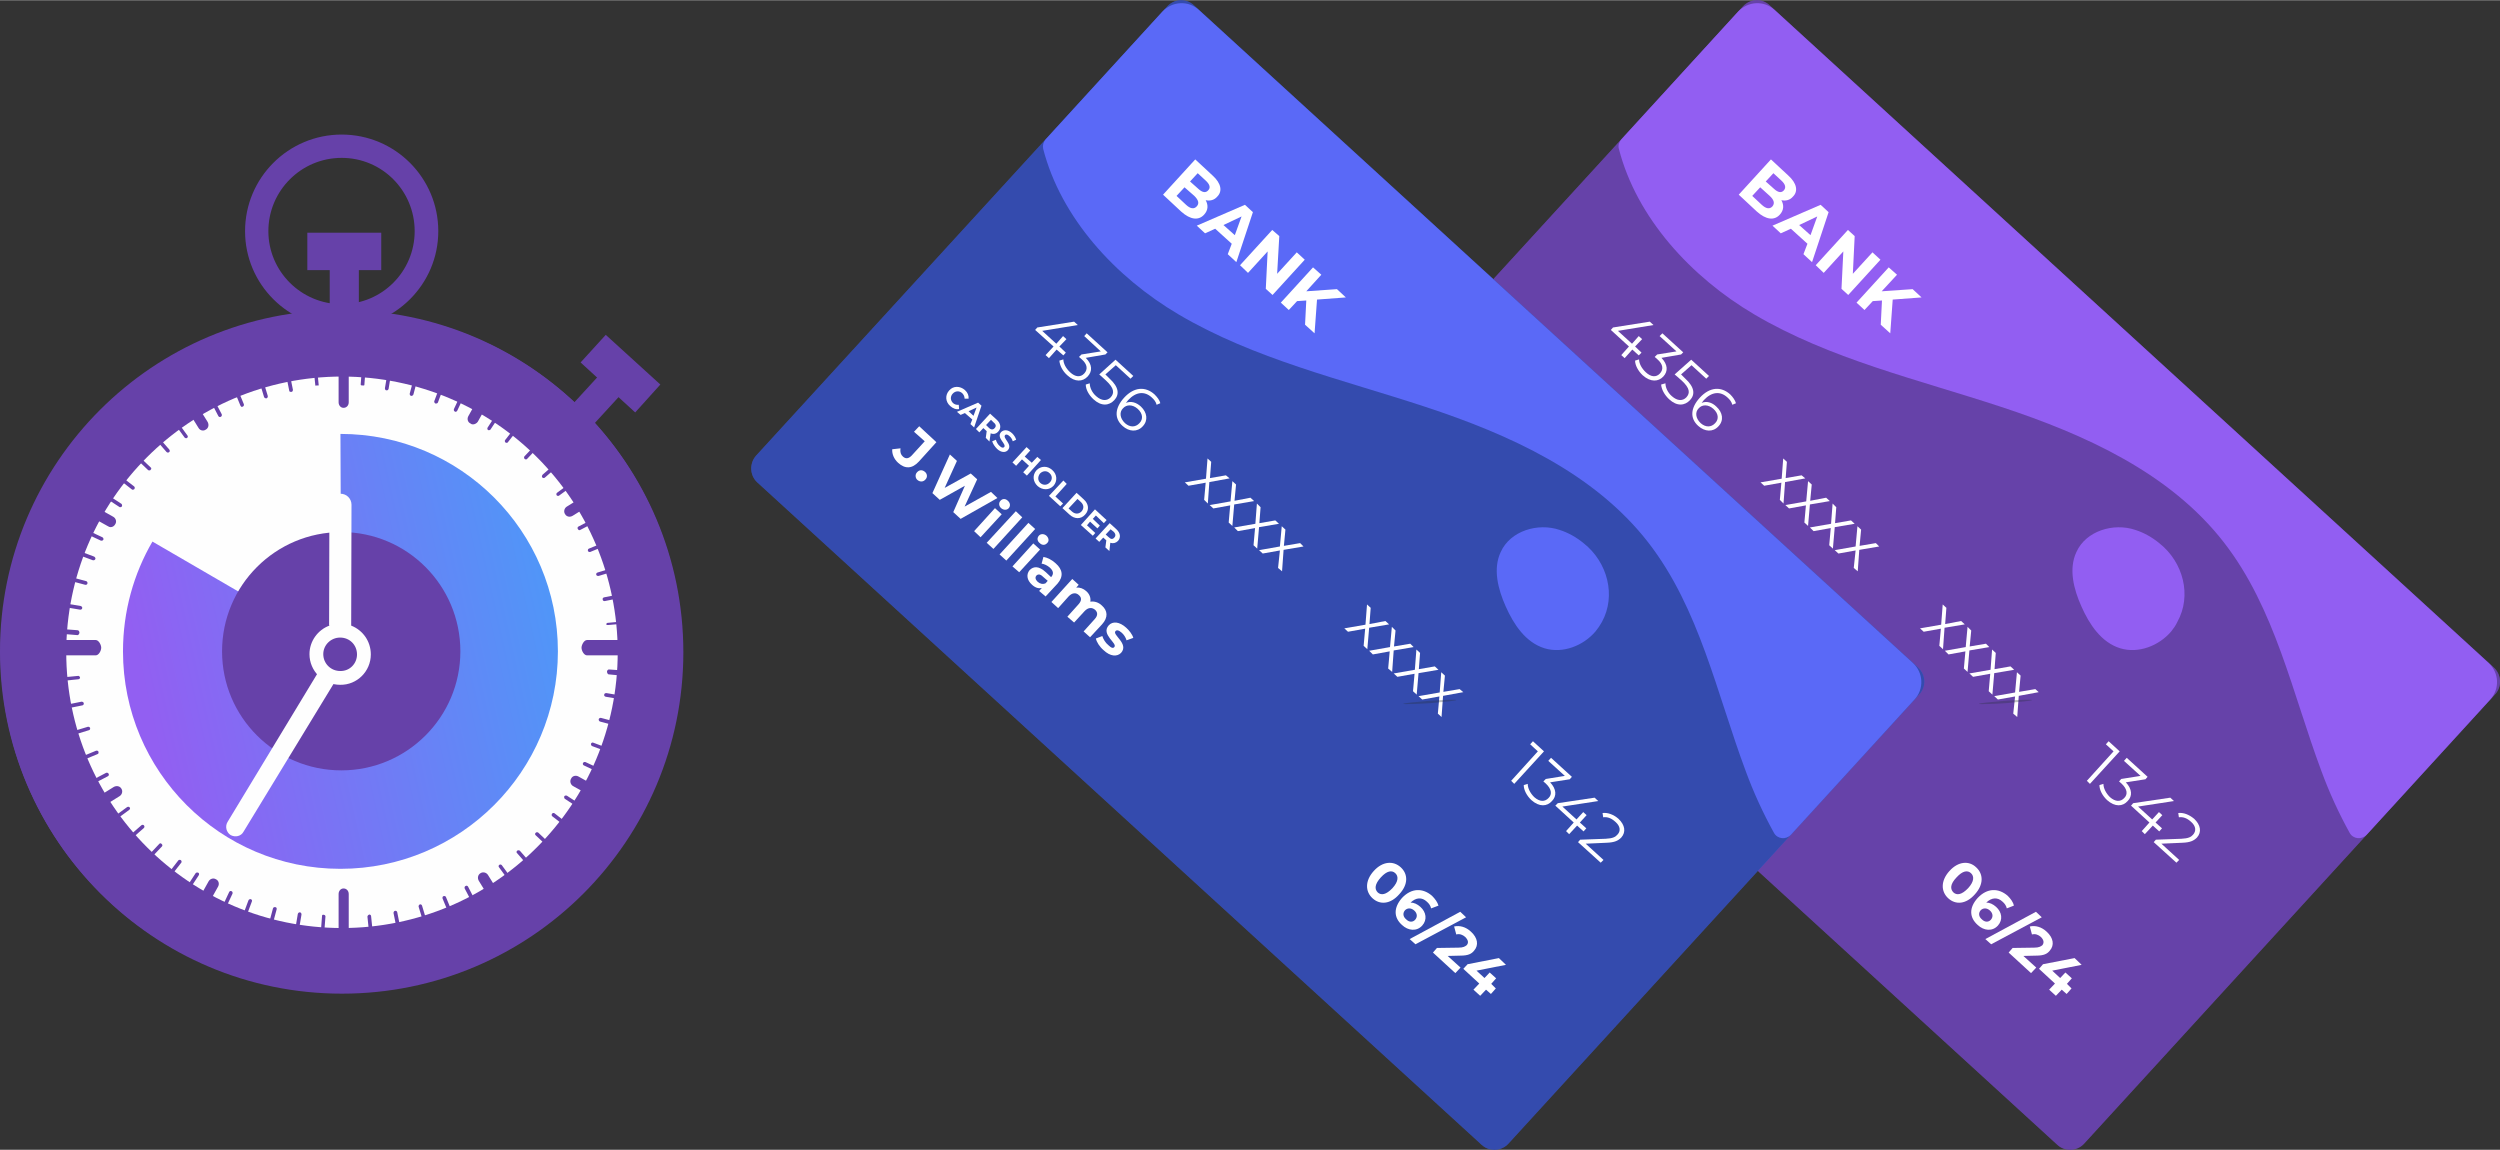 <?xml version="1.0" encoding="UTF-8"?>
<!DOCTYPE svg PUBLIC "-//W3C//DTD SVG 1.1//EN" "http://www.w3.org/Graphics/SVG/1.1/DTD/svg11.dtd">
<!-- Creator: CorelDRAW 2020 (64-Bit) -->
<svg xmlns="http://www.w3.org/2000/svg" xml:space="preserve" width="800px" height="368px" version="1.1" style="shape-rendering:geometricPrecision; text-rendering:geometricPrecision; image-rendering:optimizeQuality; fill-rule:evenodd; clip-rule:evenodd"
viewBox="0 0 81.51 37.48"
 xmlns:xlink="http://www.w3.org/1999/xlink"
 xmlns:xodm="http://www.corel.com/coreldraw/odm/2003">
 <rect x="0" y="0" width="81.51" height="37.48" fill="#333333" stroke="none"/>
 <defs>
  <style type="text/css">
   <![CDATA[
    .fil8 {fill:#FEFEFE;fill-rule:nonzero}
    .fil4 {fill:#4A6CF9;fill-rule:nonzero}
    .fil5 {fill:#5A69F7;fill-rule:nonzero}
    .fil6 {fill:#6641A9;fill-rule:nonzero}
    .fil0 {fill:#925EF2;fill-rule:nonzero}
    .fil7 {fill:#F9F9F9;fill-rule:nonzero}
    .fil2 {fill:white;fill-rule:nonzero}
    .fil1 {fill:black;fill-rule:nonzero;fill-opacity:0.302}
    .fil3 {fill:#263138;fill-rule:nonzero;fill-opacity:0.302}
    .fil9 {fill:url(#id0);fill-rule:nonzero}
   ]]>
  </style>
  <linearGradient id="id0" gradientUnits="userSpaceOnUse" x1="35.07" y1="19.52" x2="5.48" y2="26.11">
   <stop offset="0" style="stop-opacity:1; stop-color:#00D9FF"/>
   <stop offset="1" style="stop-opacity:1; stop-color:#925FF2"/>
  </linearGradient>
 </defs>
 <g id="Слой_x0020_1">
  <g id="_2366971673504">
   <g>
    <path class="fil0" d="M67.08 37.32l-23.62 -21.6c-0.25,-0.23 -0.26,-0.62 -0.04,-0.87l13.41 -14.65c0.23,-0.25 0.61,-0.27 0.86,-0.04l23.62 21.6c0.25,0.23 0.27,0.62 0.04,0.87l-13.4 14.65c-0.23,0.25 -0.62,0.27 -0.87,0.04z"/>
    <path class="fil1" d="M67.08 37.32l-23.62 -21.6c-0.25,-0.23 -0.26,-0.62 -0.04,-0.87l13.41 -14.65c0.23,-0.25 0.61,-0.27 0.86,-0.04l23.62 21.6c0.25,0.23 0.27,0.62 0.04,0.87l-13.4 14.65c-0.23,0.25 -0.62,0.27 -0.87,0.04z"/>
    <path class="fil0" d="M81.14 21.61l-23.28 -21.29c-0.34,-0.32 -0.87,-0.29 -1.19,0.05l-3.81 4.17c-0.07,0.08 -0.11,0.19 -0.08,0.3 0.58,2.26 2.36,4.19 4.41,5.4 2.47,1.46 5.33,2.12 8.06,3.02 2.73,0.9 5.5,2.15 7.26,4.42 1.67,2.15 2.23,4.92 3.18,7.46 0.25,0.68 0.56,1.36 0.92,2.01 0.11,0.2 0.39,0.23 0.55,0.06l4.03 -4.41c0.32,-0.34 0.29,-0.88 -0.05,-1.19z"/>
    <path class="fil2" d="M58.03 6.99c-0.18,0.2 -0.45,0.17 -0.75,-0.1l-0.59 -0.55 1.05 -1.15 0.56 0.52c0.29,0.26 0.33,0.52 0.16,0.69 -0.1,0.12 -0.24,0.15 -0.38,0.12 0.09,0.16 0.08,0.33 -0.05,0.47zm-0.21 -1.35l0 0 -0.25 0.27 0.27 0.24c0.13,0.12 0.24,0.14 0.32,0.05 0.08,-0.09 0.05,-0.2 -0.08,-0.32l-0.26 -0.24zm-0.03 1.08l0 0c0.08,-0.1 0.05,-0.21 -0.09,-0.34l-0.31 -0.28 -0.26 0.28 0.31 0.29c0.14,0.13 0.26,0.15 0.35,0.05z"/>
    <path class="fil2" d="M58.93 7.94l-0.54 -0.49 -0.33 0.15 -0.27 -0.25 1.57 -0.68 0.26 0.24 -0.54 1.63 -0.28 -0.26 0.13 -0.34zm0.1 -0.28l0 0 0.22 -0.61 -0.59 0.28 0.37 0.33z"/>
    <polygon class="fil2" points="61.31,8.46 60.26,9.61 60.04,9.41 60.1,8.19 59.46,8.89 59.2,8.64 60.25,7.49 60.47,7.69 60.41,8.92 61.05,8.22 "/>
    <polygon class="fil2" points="61.36,9.79 61.06,9.81 60.79,10.1 60.53,9.86 61.58,8.71 61.85,8.95 61.35,9.49 62.36,9.42 62.65,9.69 61.71,9.76 61.63,10.86 61.32,10.58 "/>
    <polygon class="fil2" points="53.43,11.58 53.22,11.39 52.97,11.67 52.86,11.57 53.11,11.29 52.52,10.75 52.59,10.67 53.79,10.48 53.91,10.59 52.75,10.78 53.21,11.2 53.43,10.95 53.54,11.05 53.31,11.29 53.52,11.49 "/>
    <path class="fil2" d="M54.23 12.27c-0.16,0.17 -0.41,0.19 -0.67,-0.04 -0.15,-0.14 -0.25,-0.33 -0.25,-0.48l0.13 -0.04c0,0.13 0.08,0.29 0.22,0.42 0.17,0.16 0.34,0.17 0.46,0.04 0.12,-0.13 0.11,-0.3 -0.09,-0.47l-0.08 -0.07 0.08 -0.08 0.63 -0.1 -0.55 -0.5 0.09 -0.09 0.68 0.62 -0.07 0.07 -0.64 0.11c0.21,0.22 0.22,0.44 0.06,0.61z"/>
    <path class="fil2" d="M55.1 13.04c-0.17,0.18 -0.42,0.21 -0.68,-0.03 -0.15,-0.14 -0.25,-0.32 -0.26,-0.48l0.14 -0.04c0,0.13 0.07,0.3 0.21,0.42 0.18,0.16 0.35,0.16 0.47,0.04 0.13,-0.14 0.12,-0.3 -0.15,-0.55l-0.23 -0.2 0.54 -0.48 0.58 0.53 -0.09 0.09 -0.48 -0.44 -0.34 0.3 0.13 0.13c0.32,0.29 0.33,0.53 0.16,0.71z"/>
    <path class="fil2" d="M56.03 13.89c-0.18,0.2 -0.45,0.18 -0.66,-0.01 -0.28,-0.25 -0.25,-0.59 0.05,-0.92 0.33,-0.36 0.7,-0.37 0.99,-0.11 0.09,0.09 0.16,0.19 0.19,0.29l-0.12 0.05c-0.02,-0.09 -0.08,-0.17 -0.16,-0.24 -0.23,-0.21 -0.51,-0.19 -0.77,0.09 -0.02,0.03 -0.05,0.06 -0.07,0.09 0.15,-0.07 0.34,-0.02 0.48,0.12 0.21,0.19 0.25,0.45 0.07,0.64zm-0.11 -0.1l0 0c0.13,-0.13 0.11,-0.32 -0.06,-0.47 -0.16,-0.14 -0.36,-0.15 -0.48,-0.01 -0.11,0.11 -0.11,0.31 0.07,0.48 0.16,0.14 0.34,0.14 0.47,0z"/>
    <polygon class="fil2" points="58.03,16.29 58.08,15.73 57.52,15.83 57.4,15.72 58.09,15.6 58.14,14.94 58.26,15.05 58.22,15.58 58.74,15.49 58.86,15.59 58.2,15.71 58.15,16.41 "/>
    <polygon class="fil2" points="58.83,17.03 58.88,16.47 58.33,16.57 58.21,16.46 58.89,16.34 58.95,15.68 59.07,15.79 59.02,16.32 59.54,16.22 59.66,16.33 59.01,16.44 58.95,17.14 "/>
    <polygon class="fil2" points="59.64,17.77 59.69,17.21 59.13,17.31 59.01,17.19 59.7,17.07 59.75,16.41 59.87,16.53 59.83,17.05 60.35,16.96 60.47,17.07 59.82,17.18 59.76,17.88 "/>
    <polygon class="fil2" points="60.44,18.51 60.5,17.94 59.94,18.04 59.82,17.93 60.5,17.81 60.56,17.15 60.68,17.26 60.63,17.79 61.16,17.7 61.27,17.81 60.62,17.92 60.57,18.62 "/>
    <polygon class="fil2" points="63.23,21.05 63.28,20.49 62.72,20.59 62.6,20.48 63.29,20.36 63.34,19.7 63.46,19.81 63.42,20.34 63.94,20.24 64.06,20.35 63.4,20.46 63.35,21.16 "/>
    <polygon class="fil2" points="64.03,21.79 64.08,21.23 63.53,21.33 63.41,21.21 64.09,21.09 64.15,20.43 64.27,20.55 64.22,21.07 64.75,20.98 64.86,21.09 64.21,21.2 64.15,21.9 "/>
    <polygon class="fil2" points="64.84,22.53 64.89,21.96 64.33,22.06 64.21,21.95 64.9,21.83 64.95,21.17 65.07,21.28 65.03,21.81 65.55,21.72 65.67,21.83 65.02,21.94 64.96,22.64 "/>
    <polygon class="fil2" points="65.64,23.26 65.7,22.7 65.14,22.8 65.02,22.69 65.7,22.57 65.76,21.91 65.88,22.02 65.83,22.55 66.36,22.46 66.47,22.56 65.82,22.68 65.77,23.37 "/>
    <polygon class="fil2" points="69.11,24.49 68.14,25.55 68.04,25.45 68.91,24.49 68.66,24.26 68.75,24.16 "/>
    <path class="fil2" d="M69.37 26.11c-0.16,0.18 -0.41,0.2 -0.67,-0.03 -0.15,-0.14 -0.25,-0.33 -0.25,-0.49l0.13 -0.04c0,0.14 0.08,0.3 0.21,0.43 0.18,0.16 0.35,0.16 0.47,0.03 0.12,-0.12 0.1,-0.29 -0.09,-0.47l-0.08 -0.07 0.07 -0.08 0.63 -0.1 -0.54 -0.49 0.09 -0.1 0.68 0.62 -0.07 0.08 -0.64 0.1c0.21,0.22 0.22,0.45 0.06,0.61z"/>
    <polygon class="fil2" points="70.4,27.1 70.19,26.91 69.93,27.19 69.83,27.09 70.08,26.81 69.48,26.26 69.55,26.18 70.76,26 70.88,26.11 69.71,26.29 70.17,26.71 70.39,26.47 70.5,26.57 70.28,26.81 70.49,27 "/>
    <path class="fil2" d="M71.05 28.03l-0.09 0.09 -0.74 -0.67 0.07 -0.08 0.83 -0.03c0.23,-0.01 0.32,-0.06 0.38,-0.13 0.11,-0.12 0.1,-0.28 -0.06,-0.42 -0.13,-0.12 -0.26,-0.17 -0.4,-0.15l-0.02 -0.14c0.17,-0.02 0.35,0.05 0.52,0.19 0.21,0.2 0.25,0.43 0.09,0.61 -0.1,0.1 -0.21,0.16 -0.48,0.17l-0.68 0.03 0.58 0.53z"/>
    <path class="fil2" d="M49.72 12.72c0.13,-0.15 0.35,-0.15 0.51,-0.01 0.08,0.08 0.13,0.18 0.12,0.28l-0.14 0c0.01,-0.07 -0.02,-0.13 -0.07,-0.18 -0.09,-0.08 -0.22,-0.08 -0.31,0.02 -0.08,0.09 -0.08,0.22 0.02,0.31 0.05,0.04 0.11,0.06 0.18,0.05l0.01 0.14c-0.1,0.02 -0.2,-0.02 -0.29,-0.1 -0.16,-0.14 -0.17,-0.36 -0.03,-0.51z"/>
    <path class="fil2" d="M50.47 13.67l-0.24 -0.21 -0.14 0.06 -0.12 -0.1 0.68 -0.3 0.12 0.1 -0.24 0.71 -0.12 -0.11 0.06 -0.15zm0.04 -0.12l0 0 0.1 -0.27 -0.26 0.12 0.16 0.15z"/>
    <path class="fil2" d="M50.91 14.27l0.03 -0.22 -0.01 -0.01 -0.1 -0.09 -0.13 0.14 -0.11 -0.11 0.46 -0.5 0.22 0.2c0.13,0.12 0.15,0.27 0.05,0.38 -0.07,0.08 -0.16,0.1 -0.25,0.06l-0.04 0.27 -0.12 -0.12zm0.26 -0.5l0 0 -0.09 -0.09 -0.16 0.17 0.09 0.09c0.07,0.07 0.14,0.07 0.19,0.01 0.05,-0.05 0.04,-0.12 -0.03,-0.18z"/>
    <path class="fil2" d="M51.12 14.38l0.12 -0.05c0.02,0.07 0.06,0.15 0.12,0.2 0.07,0.07 0.12,0.07 0.15,0.04 0.08,-0.1 -0.27,-0.3 -0.1,-0.49 0.08,-0.08 0.22,-0.09 0.36,0.04 0.06,0.06 0.11,0.13 0.13,0.21l-0.11 0.05c-0.03,-0.07 -0.06,-0.13 -0.11,-0.17 -0.07,-0.06 -0.12,-0.06 -0.14,-0.03 -0.09,0.1 0.26,0.3 0.09,0.49 -0.07,0.08 -0.21,0.09 -0.35,-0.04 -0.08,-0.08 -0.14,-0.17 -0.16,-0.25z"/>
    <polygon class="fil2" points="52.71,14.99 52.24,15.5 52.13,15.39 52.32,15.18 52.09,14.97 51.9,15.18 51.78,15.07 52.24,14.57 52.36,14.68 52.18,14.88 52.41,15.08 52.59,14.89 "/>
    <path class="fil2" d="M52.56 15.33c0.14,-0.15 0.36,-0.16 0.52,-0.01 0.16,0.14 0.17,0.36 0.04,0.51 -0.14,0.15 -0.36,0.15 -0.52,0.01 -0.16,-0.15 -0.17,-0.36 -0.04,-0.51zm0.44 0.39l0 0c0.09,-0.09 0.08,-0.22 -0.01,-0.3 -0.09,-0.09 -0.22,-0.08 -0.31,0.01 -0.09,0.1 -0.08,0.23 0.01,0.31 0.09,0.08 0.22,0.08 0.31,-0.02z"/>
    <polygon class="fil2" points="53.44,15.66 53.55,15.77 53.18,16.18 53.43,16.41 53.34,16.5 52.97,16.16 "/>
    <path class="fil2" d="M53.87 16.06l0.23 0.21c0.16,0.15 0.19,0.35 0.05,0.5 -0.14,0.16 -0.35,0.15 -0.51,0l-0.23 -0.21 0.46 -0.5zm-0.15 0.61l0 0c0.1,0.09 0.22,0.09 0.31,0 0.09,-0.1 0.08,-0.22 -0.02,-0.31l-0.11 -0.1 -0.29 0.31 0.11 0.1z"/>
    <polygon class="fil2" points="54.48,17.37 54.4,17.46 54.01,17.11 54.47,16.6 54.85,16.95 54.76,17.05 54.5,16.8 54.4,16.91 54.63,17.13 54.55,17.22 54.31,17 54.21,17.12 "/>
    <path class="fil2" d="M54.81 17.84l0.03 -0.23 0 0 -0.11 -0.09 -0.12 0.14 -0.12 -0.11 0.46 -0.5 0.22 0.2c0.13,0.12 0.15,0.27 0.05,0.38 -0.07,0.07 -0.16,0.09 -0.25,0.06l-0.03 0.27 -0.13 -0.12zm0.27 -0.51l0 0 -0.1 -0.08 -0.16 0.17 0.09 0.09c0.08,0.07 0.14,0.07 0.19,0.01 0.05,-0.05 0.05,-0.12 -0.02,-0.19z"/>
    <path class="fil2" d="M47.86 14.64l0.26 -0.03c-0.01,0.12 0.02,0.21 0.09,0.27 0.09,0.08 0.18,0.07 0.28,-0.03l0.42 -0.47 -0.34 -0.31 0.17 -0.18 0.56 0.52 -0.57 0.63c-0.22,0.24 -0.45,0.25 -0.68,0.04 -0.13,-0.12 -0.2,-0.28 -0.19,-0.44z"/>
    <path class="fil2" d="M48.67 15.39c0.08,-0.09 0.18,-0.08 0.26,-0.01 0.07,0.06 0.08,0.17 0.01,0.25 -0.07,0.08 -0.18,0.08 -0.26,0.01 -0.07,-0.06 -0.08,-0.18 -0.01,-0.25z"/>
    <polygon class="fil2" points="51.29,16.23 50.09,16.91 49.85,16.69 50.23,15.83 49.41,16.29 49.17,16.07 49.74,14.81 49.97,15.02 49.57,15.9 50.42,15.43 50.63,15.62 50.22,16.51 51.08,16.03 "/>
    <path class="fil2" d="M51.39 16.32c0.06,-0.07 0.16,-0.08 0.24,0 0.08,0.07 0.09,0.17 0.03,0.24 -0.06,0.07 -0.17,0.07 -0.25,0 -0.08,-0.07 -0.08,-0.18 -0.02,-0.24zm-0.18 0.24l0 0 0.22 0.2 -0.69 0.75 -0.21 -0.2 0.68 -0.75z"/>
    <polygon class="fil2" points="51.89,16.66 52.1,16.86 51.16,17.89 50.94,17.69 "/>
    <polygon class="fil2" points="52.3,17.04 52.52,17.24 51.58,18.27 51.36,18.07 "/>
    <path class="fil2" d="M52.64 17.46c0.06,-0.07 0.17,-0.07 0.25,0 0.08,0.08 0.08,0.18 0.02,0.24 -0.06,0.07 -0.16,0.08 -0.25,0 -0.08,-0.07 -0.08,-0.17 -0.02,-0.24zm-0.18 0.25l0 0 0.22 0.2 -0.69 0.74 -0.21 -0.19 0.68 -0.75z"/>
    <path class="fil2" d="M53.25 19.02l-0.39 0.42 -0.21 -0.18 0.09 -0.1c-0.1,0.03 -0.21,0 -0.32,-0.1 -0.18,-0.16 -0.19,-0.35 -0.08,-0.48 0.12,-0.13 0.3,-0.14 0.53,0.07l0.17 0.16c0.09,-0.1 0.08,-0.2 -0.04,-0.31 -0.08,-0.07 -0.18,-0.12 -0.28,-0.13l0.07 -0.22c0.13,0.02 0.28,0.1 0.4,0.21 0.23,0.2 0.26,0.43 0.06,0.66zm-0.39 -0.01l0 0 0.07 -0.08 -0.15 -0.13c-0.1,-0.1 -0.17,-0.09 -0.22,-0.04 -0.05,0.06 -0.03,0.13 0.04,0.2 0.08,0.07 0.17,0.09 0.26,0.05z"/>
    <path class="fil2" d="M54.7 20.35l-0.39 0.42 -0.21 -0.19 0.36 -0.4c0.11,-0.12 0.1,-0.22 0.02,-0.3 -0.1,-0.09 -0.23,-0.09 -0.35,0.04l-0.34 0.37 -0.22 -0.19 0.36 -0.4c0.11,-0.12 0.11,-0.22 0.02,-0.3 -0.09,-0.09 -0.22,-0.09 -0.34,0.04l-0.34 0.38 -0.22 -0.2 0.68 -0.75 0.21 0.19 -0.08 0.09c0.12,-0.01 0.23,0.03 0.33,0.12 0.1,0.09 0.15,0.21 0.13,0.34 0.13,-0.02 0.27,0.02 0.38,0.13 0.18,0.16 0.21,0.38 0,0.61z"/>
    <path class="fil2" d="M54.5 20.81l0.21 -0.08c0.03,0.1 0.1,0.22 0.19,0.3 0.1,0.1 0.17,0.1 0.2,0.06 0.12,-0.12 -0.45,-0.41 -0.18,-0.71 0.13,-0.14 0.35,-0.12 0.57,0.08 0.1,0.09 0.19,0.22 0.23,0.33l-0.22 0.08c-0.03,-0.1 -0.09,-0.19 -0.16,-0.25 -0.1,-0.09 -0.17,-0.09 -0.2,-0.05 -0.12,0.12 0.44,0.41 0.18,0.71 -0.13,0.13 -0.35,0.12 -0.57,-0.09 -0.13,-0.11 -0.23,-0.27 -0.25,-0.38z"/>
    <path class="fil2" d="M63.56 28.39c0.29,-0.32 0.64,-0.34 0.87,-0.12 0.24,0.22 0.25,0.56 -0.04,0.88 -0.29,0.33 -0.63,0.35 -0.87,0.13 -0.24,-0.22 -0.25,-0.57 0.04,-0.89zm0.61 0.56l0 0c0.2,-0.22 0.2,-0.39 0.09,-0.49 -0.11,-0.1 -0.27,-0.08 -0.47,0.14 -0.21,0.22 -0.21,0.38 -0.1,0.49 0.11,0.1 0.27,0.08 0.48,-0.14z"/>
    <path class="fil2" d="M65.14 30.17c-0.18,0.2 -0.46,0.17 -0.66,-0.02 -0.27,-0.24 -0.29,-0.56 0,-0.88 0.31,-0.33 0.68,-0.33 0.98,-0.07 0.1,0.1 0.18,0.21 0.2,0.32l-0.23 0.09c-0.02,-0.09 -0.07,-0.16 -0.14,-0.22 -0.16,-0.15 -0.35,-0.14 -0.53,0.03 0.11,0 0.22,0.05 0.32,0.14 0.19,0.17 0.23,0.42 0.06,0.61zm-0.23 -0.19l0 0c0.08,-0.09 0.07,-0.21 -0.03,-0.3 -0.1,-0.09 -0.22,-0.09 -0.3,-0.01 -0.08,0.09 -0.07,0.21 0.04,0.3 0.09,0.09 0.21,0.1 0.29,0.01z"/>
    <polygon class="fil2" points="66.38,29.72 66.57,29.9 64.92,30.78 64.73,30.61 "/>
    <path class="fil2" d="M66.39 31.54l-0.17 0.18 -0.73 -0.67 0.13 -0.15 0.7 -0.01c0.16,0 0.22,-0.04 0.27,-0.08 0.06,-0.08 0.05,-0.17 -0.05,-0.27 -0.08,-0.07 -0.18,-0.11 -0.29,-0.08l-0.07 -0.26c0.18,-0.04 0.38,0.01 0.55,0.17 0.22,0.2 0.26,0.44 0.1,0.62 -0.08,0.1 -0.19,0.16 -0.44,0.16l-0.42 0.01 0.42 0.38z"/>
    <polygon class="fil2" points="67.38,32.4 67.22,32.26 67.03,32.46 66.81,32.26 67,32.06 66.48,31.58 66.61,31.43 67.64,31.23 67.87,31.45 66.91,31.64 67.17,31.88 67.34,31.7 67.55,31.89 67.39,32.07 67.54,32.22 "/>
    <path class="fil0" d="M70.99 20.27c0.48,-0.86 0.19,-1.95 -0.58,-2.56 -0.24,-0.2 -0.51,-0.35 -0.79,-0.44 -0.71,-0.24 -1.61,0.03 -1.92,0.72 -0.26,0.55 -0.09,1.21 0.16,1.77 0.26,0.59 0.65,1.18 1.27,1.37 0.59,0.18 1.26,-0.08 1.66,-0.55 0.08,-0.1 0.15,-0.2 0.2,-0.31z"/>
    <path class="fil3" d="M64.52 22.94c-0.01,-0.02 0.38,-0.06 0.86,-0.1 0.48,-0.03 0.87,-0.05 0.87,-0.02 0,0.02 -0.39,0.06 -0.86,0.1 -0.48,0.03 -0.87,0.04 -0.87,0.02z"/>
   </g>
   <g>
    <path class="fil4" d="M48.31 37.32l-23.62 -21.6c-0.25,-0.23 -0.26,-0.62 -0.04,-0.87l13.41 -14.65c0.23,-0.25 0.61,-0.27 0.86,-0.04l23.62 21.6c0.25,0.23 0.27,0.62 0.04,0.87l-13.4 14.65c-0.23,0.25 -0.62,0.27 -0.87,0.04z"/>
    <path class="fil1" d="M48.31 37.32l-23.62 -21.6c-0.25,-0.23 -0.26,-0.62 -0.04,-0.87l13.41 -14.65c0.23,-0.25 0.61,-0.27 0.86,-0.04l23.62 21.6c0.25,0.23 0.27,0.62 0.04,0.87l-13.4 14.65c-0.23,0.25 -0.62,0.27 -0.87,0.04z"/>
    <path class="fil5" d="M62.37 21.61l-23.28 -21.29c-0.34,-0.32 -0.87,-0.29 -1.19,0.05l-3.81 4.17c-0.07,0.08 -0.1,0.19 -0.08,0.3 0.58,2.26 2.36,4.19 4.41,5.4 2.47,1.46 5.33,2.12 8.06,3.02 2.73,0.9 5.5,2.15 7.26,4.42 1.67,2.15 2.23,4.92 3.18,7.46 0.25,0.68 0.56,1.36 0.92,2.01 0.11,0.2 0.39,0.23 0.55,0.06l4.03 -4.41c0.32,-0.34 0.29,-0.88 -0.05,-1.19z"/>
    <path class="fil2" d="M39.26 6.99c-0.18,0.2 -0.45,0.17 -0.75,-0.1l-0.59 -0.55 1.05 -1.15 0.56 0.52c0.29,0.26 0.33,0.52 0.16,0.69 -0.1,0.12 -0.24,0.15 -0.38,0.12 0.09,0.16 0.08,0.33 -0.05,0.47zm-0.21 -1.35l0 0 -0.25 0.27 0.27 0.24c0.13,0.12 0.24,0.14 0.32,0.05 0.09,-0.09 0.05,-0.2 -0.08,-0.32l-0.26 -0.24zm-0.03 1.08l0 0c0.09,-0.1 0.05,-0.21 -0.08,-0.34l-0.32 -0.28 -0.26 0.28 0.31 0.29c0.14,0.13 0.26,0.15 0.35,0.05z"/>
    <path class="fil2" d="M40.16 7.94l-0.54 -0.49 -0.33 0.15 -0.27 -0.25 1.57 -0.68 0.26 0.24 -0.54 1.63 -0.28 -0.26 0.13 -0.34zm0.1 -0.28l0 0 0.22 -0.61 -0.59 0.28 0.37 0.33z"/>
    <polygon class="fil2" points="42.54,8.46 41.49,9.61 41.27,9.41 41.33,8.19 40.69,8.89 40.43,8.64 41.48,7.49 41.71,7.69 41.64,8.92 42.28,8.22 "/>
    <polygon class="fil2" points="42.59,9.79 42.29,9.81 42.02,10.1 41.76,9.86 42.81,8.71 43.08,8.95 42.59,9.49 43.59,9.42 43.88,9.69 42.94,9.76 42.86,10.86 42.55,10.58 "/>
    <polygon class="fil2" points="34.67,11.58 34.45,11.39 34.2,11.67 34.09,11.57 34.35,11.29 33.75,10.75 33.82,10.67 35.02,10.48 35.14,10.59 33.98,10.78 34.44,11.2 34.66,10.95 34.77,11.05 34.54,11.29 34.75,11.49 "/>
    <path class="fil2" d="M35.46 12.27c-0.16,0.17 -0.41,0.19 -0.66,-0.04 -0.16,-0.14 -0.25,-0.33 -0.26,-0.48l0.13 -0.04c0,0.13 0.08,0.29 0.22,0.42 0.17,0.16 0.34,0.17 0.46,0.04 0.12,-0.13 0.11,-0.3 -0.09,-0.47l-0.08 -0.07 0.08 -0.08 0.63 -0.1 -0.54 -0.5 0.08 -0.09 0.68 0.62 -0.07 0.07 -0.64 0.11c0.22,0.22 0.22,0.44 0.06,0.61z"/>
    <path class="fil2" d="M36.33 13.04c-0.17,0.18 -0.42,0.21 -0.68,-0.03 -0.15,-0.14 -0.25,-0.32 -0.25,-0.48l0.13 -0.04c0,0.13 0.07,0.3 0.21,0.42 0.18,0.16 0.35,0.16 0.47,0.04 0.13,-0.14 0.12,-0.3 -0.15,-0.55l-0.22 -0.2 0.53 -0.48 0.58 0.53 -0.09 0.09 -0.48 -0.44 -0.34 0.3 0.13 0.13c0.32,0.29 0.33,0.53 0.16,0.71z"/>
    <path class="fil2" d="M37.26 13.89c-0.18,0.2 -0.45,0.18 -0.66,-0.01 -0.28,-0.25 -0.25,-0.59 0.05,-0.92 0.33,-0.36 0.7,-0.37 0.99,-0.11 0.09,0.09 0.17,0.19 0.19,0.29l-0.12 0.05c-0.02,-0.09 -0.08,-0.17 -0.16,-0.24 -0.23,-0.21 -0.51,-0.19 -0.77,0.09 -0.02,0.03 -0.05,0.06 -0.07,0.09 0.16,-0.07 0.34,-0.02 0.49,0.12 0.2,0.19 0.24,0.45 0.06,0.64zm-0.11 -0.1l0 0c0.13,-0.13 0.11,-0.32 -0.06,-0.47 -0.16,-0.14 -0.36,-0.15 -0.48,-0.01 -0.11,0.11 -0.11,0.31 0.07,0.48 0.16,0.14 0.34,0.14 0.47,0z"/>
    <polygon class="fil2" points="39.26,16.29 39.31,15.73 38.75,15.83 38.63,15.72 39.32,15.6 39.37,14.94 39.49,15.05 39.45,15.58 39.97,15.49 40.09,15.59 39.43,15.71 39.38,16.41 "/>
    <polygon class="fil2" points="40.06,17.03 40.11,16.47 39.56,16.57 39.44,16.46 40.12,16.34 40.18,15.68 40.3,15.79 40.25,16.32 40.77,16.22 40.89,16.33 40.24,16.44 40.18,17.14 "/>
    <polygon class="fil2" points="40.87,17.77 40.92,17.21 40.36,17.31 40.24,17.19 40.93,17.07 40.98,16.41 41.1,16.53 41.06,17.05 41.58,16.96 41.7,17.07 41.05,17.18 40.99,17.88 "/>
    <polygon class="fil2" points="41.67,18.51 41.73,17.94 41.17,18.04 41.05,17.93 41.73,17.81 41.79,17.15 41.91,17.26 41.86,17.79 42.39,17.7 42.5,17.81 41.85,17.92 41.8,18.62 "/>
    <polygon class="fil2" points="44.46,21.05 44.51,20.49 43.95,20.59 43.83,20.48 44.52,20.36 44.57,19.7 44.69,19.81 44.65,20.34 45.17,20.24 45.29,20.35 44.64,20.46 44.58,21.16 "/>
    <polygon class="fil2" points="45.26,21.79 45.31,21.23 44.76,21.33 44.64,21.21 45.32,21.09 45.38,20.43 45.5,20.55 45.45,21.07 45.98,20.98 46.09,21.09 45.44,21.2 45.39,21.9 "/>
    <polygon class="fil2" points="46.07,22.53 46.12,21.96 45.56,22.06 45.44,21.95 46.13,21.83 46.18,21.17 46.3,21.28 46.26,21.81 46.78,21.72 46.9,21.83 46.25,21.94 46.19,22.64 "/>
    <polygon class="fil2" points="46.88,23.26 46.93,22.7 46.37,22.8 46.25,22.69 46.94,22.57 46.99,21.91 47.11,22.02 47.06,22.55 47.59,22.46 47.71,22.56 47.05,22.68 47,23.37 "/>
    <polygon class="fil2" points="50.34,24.49 49.37,25.55 49.27,25.45 50.14,24.49 49.89,24.26 49.98,24.16 "/>
    <path class="fil2" d="M50.6 26.11c-0.16,0.18 -0.41,0.2 -0.67,-0.03 -0.15,-0.14 -0.25,-0.33 -0.25,-0.49l0.13 -0.04c0,0.14 0.08,0.3 0.21,0.43 0.18,0.16 0.35,0.16 0.47,0.03 0.12,-0.12 0.1,-0.29 -0.09,-0.47l-0.08 -0.07 0.08 -0.08 0.62 -0.1 -0.54 -0.49 0.09 -0.1 0.68 0.62 -0.07 0.08 -0.64 0.1c0.21,0.22 0.22,0.45 0.06,0.61z"/>
    <polygon class="fil2" points="51.63,27.1 51.42,26.91 51.16,27.19 51.06,27.09 51.31,26.81 50.71,26.26 50.79,26.18 51.99,26 52.11,26.11 50.94,26.29 51.4,26.71 51.62,26.47 51.73,26.57 51.51,26.81 51.72,27 "/>
    <path class="fil2" d="M52.28 28.03l-0.09 0.09 -0.74 -0.67 0.07 -0.08 0.83 -0.03c0.23,-0.01 0.32,-0.06 0.38,-0.13 0.12,-0.12 0.1,-0.28 -0.06,-0.42 -0.13,-0.12 -0.26,-0.17 -0.4,-0.15l-0.02 -0.14c0.17,-0.02 0.36,0.05 0.52,0.19 0.21,0.2 0.25,0.43 0.09,0.61 -0.1,0.1 -0.21,0.16 -0.48,0.17l-0.68 0.03 0.58 0.53z"/>
    <path class="fil2" d="M30.95 12.72c0.13,-0.15 0.35,-0.15 0.51,-0.01 0.09,0.08 0.13,0.18 0.12,0.28l-0.13 0c0,-0.07 -0.03,-0.13 -0.08,-0.18 -0.09,-0.08 -0.22,-0.08 -0.31,0.02 -0.08,0.09 -0.08,0.22 0.02,0.31 0.05,0.04 0.11,0.06 0.18,0.05l0.01 0.14c-0.1,0.02 -0.2,-0.02 -0.29,-0.1 -0.16,-0.14 -0.17,-0.36 -0.03,-0.51z"/>
    <path class="fil2" d="M31.7 13.67l-0.24 -0.21 -0.14 0.06 -0.12 -0.1 0.69 -0.3 0.11 0.1 -0.24 0.71 -0.12 -0.11 0.06 -0.15zm0.04 -0.12l0 0 0.1 -0.27 -0.26 0.12 0.16 0.15z"/>
    <path class="fil2" d="M32.14 14.27l0.03 -0.22 -0.01 -0.01 -0.1 -0.09 -0.13 0.14 -0.11 -0.11 0.46 -0.5 0.22 0.2c0.13,0.12 0.15,0.27 0.05,0.38 -0.07,0.08 -0.16,0.1 -0.25,0.06l-0.04 0.27 -0.12 -0.12zm0.26 -0.5l0 0 -0.09 -0.09 -0.16 0.17 0.09 0.09c0.07,0.07 0.14,0.07 0.19,0.01 0.05,-0.05 0.05,-0.12 -0.03,-0.18z"/>
    <path class="fil2" d="M32.35 14.38l0.12 -0.05c0.02,0.07 0.06,0.15 0.12,0.2 0.07,0.07 0.12,0.07 0.15,0.04 0.09,-0.1 -0.27,-0.3 -0.1,-0.49 0.08,-0.08 0.22,-0.09 0.36,0.04 0.06,0.06 0.11,0.13 0.13,0.21l-0.11 0.05c-0.02,-0.07 -0.06,-0.13 -0.11,-0.17 -0.06,-0.06 -0.12,-0.06 -0.14,-0.03 -0.09,0.1 0.26,0.3 0.09,0.49 -0.07,0.08 -0.21,0.09 -0.35,-0.04 -0.08,-0.08 -0.14,-0.17 -0.16,-0.25z"/>
    <polygon class="fil2" points="33.94,14.99 33.48,15.5 33.36,15.39 33.55,15.18 33.32,14.97 33.13,15.18 33.01,15.07 33.47,14.57 33.59,14.68 33.41,14.88 33.64,15.08 33.82,14.89 "/>
    <path class="fil2" d="M33.79 15.33c0.14,-0.15 0.36,-0.16 0.52,-0.01 0.16,0.14 0.17,0.36 0.04,0.51 -0.14,0.15 -0.36,0.15 -0.52,0.01 -0.16,-0.15 -0.17,-0.36 -0.04,-0.51zm0.44 0.39l0 0c0.09,-0.09 0.08,-0.22 -0.01,-0.3 -0.09,-0.09 -0.22,-0.08 -0.31,0.01 -0.08,0.1 -0.08,0.23 0.01,0.31 0.09,0.08 0.22,0.08 0.31,-0.02z"/>
    <polygon class="fil2" points="34.67,15.66 34.78,15.77 34.41,16.18 34.66,16.41 34.57,16.5 34.2,16.16 "/>
    <path class="fil2" d="M35.1 16.06l0.23 0.21c0.17,0.15 0.19,0.35 0.05,0.5 -0.14,0.16 -0.35,0.15 -0.51,0l-0.23 -0.21 0.46 -0.5zm-0.15 0.61l0 0c0.1,0.09 0.22,0.09 0.31,0 0.09,-0.1 0.08,-0.22 -0.02,-0.31l-0.11 -0.1 -0.29 0.31 0.11 0.1z"/>
    <polygon class="fil2" points="35.71,17.37 35.63,17.46 35.24,17.11 35.7,16.6 36.08,16.95 35.99,17.05 35.73,16.8 35.63,16.91 35.86,17.13 35.78,17.22 35.54,17 35.44,17.12 "/>
    <path class="fil2" d="M36.04 17.84l0.03 -0.23 0 0 -0.1 -0.09 -0.13 0.14 -0.12 -0.11 0.46 -0.5 0.22 0.2c0.13,0.12 0.15,0.27 0.05,0.38 -0.07,0.07 -0.16,0.09 -0.25,0.06l-0.03 0.27 -0.13 -0.12zm0.27 -0.51l0 0 -0.1 -0.08 -0.16 0.17 0.1 0.09c0.07,0.07 0.13,0.07 0.18,0.01 0.05,-0.05 0.05,-0.12 -0.02,-0.19z"/>
    <path class="fil2" d="M29.09 14.64l0.27 -0.03c-0.02,0.12 0.01,0.21 0.08,0.27 0.09,0.08 0.18,0.07 0.28,-0.03l0.43 -0.47 -0.35 -0.31 0.17 -0.18 0.56 0.52 -0.57 0.63c-0.22,0.24 -0.45,0.25 -0.68,0.04 -0.13,-0.12 -0.2,-0.28 -0.19,-0.44z"/>
    <path class="fil2" d="M29.9 15.39c0.08,-0.09 0.18,-0.08 0.26,-0.01 0.07,0.06 0.09,0.17 0.01,0.25 -0.07,0.08 -0.18,0.08 -0.26,0.01 -0.07,-0.06 -0.08,-0.18 -0.01,-0.25z"/>
    <polygon class="fil2" points="32.52,16.23 31.32,16.91 31.08,16.69 31.46,15.83 30.64,16.29 30.4,16.07 30.97,14.81 31.2,15.02 30.8,15.9 31.65,15.43 31.86,15.62 31.45,16.51 32.31,16.03 "/>
    <path class="fil2" d="M32.62 16.32c0.06,-0.07 0.16,-0.08 0.24,0 0.08,0.07 0.09,0.17 0.03,0.24 -0.06,0.07 -0.17,0.07 -0.25,0 -0.08,-0.07 -0.08,-0.18 -0.02,-0.24zm-0.18 0.24l0 0 0.22 0.2 -0.69 0.75 -0.21 -0.2 0.68 -0.75z"/>
    <polygon class="fil2" points="33.12,16.66 33.33,16.86 32.39,17.89 32.17,17.69 "/>
    <polygon class="fil2" points="33.53,17.04 33.75,17.24 32.81,18.27 32.59,18.07 "/>
    <path class="fil2" d="M33.87 17.46c0.06,-0.07 0.17,-0.07 0.25,0 0.08,0.08 0.09,0.18 0.02,0.24 -0.06,0.07 -0.16,0.08 -0.24,0 -0.09,-0.07 -0.09,-0.17 -0.03,-0.24zm-0.18 0.25l0 0 0.22 0.2 -0.68 0.74 -0.22 -0.19 0.68 -0.75z"/>
    <path class="fil2" d="M34.48 19.02l-0.39 0.42 -0.21 -0.18 0.09 -0.1c-0.1,0.03 -0.21,0 -0.32,-0.1 -0.18,-0.16 -0.19,-0.35 -0.08,-0.48 0.13,-0.13 0.3,-0.14 0.53,0.07l0.17 0.16c0.09,-0.1 0.08,-0.2 -0.04,-0.31 -0.08,-0.07 -0.18,-0.12 -0.27,-0.13l0.06 -0.22c0.13,0.02 0.28,0.1 0.4,0.21 0.23,0.2 0.26,0.43 0.06,0.66zm-0.39 -0.01l0 0 0.07 -0.08 -0.15 -0.13c-0.1,-0.1 -0.17,-0.09 -0.22,-0.04 -0.05,0.06 -0.03,0.13 0.04,0.2 0.08,0.07 0.17,0.09 0.26,0.05z"/>
    <path class="fil2" d="M35.93 20.35l-0.39 0.42 -0.21 -0.19 0.36 -0.4c0.11,-0.12 0.1,-0.22 0.02,-0.3 -0.1,-0.09 -0.23,-0.09 -0.35,0.04l-0.34 0.37 -0.22 -0.19 0.36 -0.4c0.11,-0.12 0.11,-0.22 0.02,-0.3 -0.09,-0.09 -0.22,-0.09 -0.34,0.04l-0.34 0.38 -0.22 -0.2 0.68 -0.75 0.21 0.19 -0.08 0.09c0.12,-0.01 0.23,0.03 0.33,0.12 0.1,0.09 0.15,0.21 0.13,0.34 0.13,-0.02 0.27,0.02 0.38,0.13 0.18,0.16 0.21,0.38 0,0.61z"/>
    <path class="fil2" d="M35.73 20.81l0.21 -0.08c0.03,0.1 0.1,0.22 0.2,0.3 0.1,0.1 0.16,0.1 0.19,0.06 0.12,-0.12 -0.45,-0.41 -0.18,-0.71 0.13,-0.14 0.35,-0.12 0.57,0.08 0.1,0.09 0.2,0.22 0.23,0.33l-0.22 0.08c-0.03,-0.1 -0.09,-0.19 -0.16,-0.25 -0.1,-0.09 -0.17,-0.09 -0.2,-0.05 -0.12,0.12 0.45,0.41 0.18,0.71 -0.13,0.13 -0.35,0.12 -0.57,-0.09 -0.13,-0.11 -0.23,-0.27 -0.25,-0.38z"/>
    <path class="fil2" d="M44.79 28.39c0.29,-0.32 0.64,-0.34 0.88,-0.12 0.24,0.22 0.25,0.56 -0.05,0.88 -0.29,0.33 -0.63,0.35 -0.87,0.13 -0.24,-0.22 -0.25,-0.57 0.04,-0.89zm0.61 0.56l0 0c0.2,-0.22 0.2,-0.39 0.09,-0.49 -0.11,-0.1 -0.27,-0.08 -0.47,0.14 -0.2,0.22 -0.21,0.38 -0.1,0.49 0.11,0.1 0.27,0.08 0.48,-0.14z"/>
    <path class="fil2" d="M46.37 30.17c-0.18,0.2 -0.46,0.17 -0.66,-0.02 -0.27,-0.24 -0.28,-0.56 0,-0.88 0.31,-0.33 0.68,-0.33 0.98,-0.07 0.1,0.1 0.18,0.21 0.21,0.32l-0.24 0.09c-0.02,-0.09 -0.07,-0.16 -0.14,-0.22 -0.16,-0.15 -0.35,-0.14 -0.53,0.03 0.11,0 0.22,0.05 0.32,0.14 0.19,0.17 0.23,0.42 0.06,0.61zm-0.23 -0.19l0 0c0.08,-0.09 0.07,-0.21 -0.03,-0.3 -0.1,-0.09 -0.22,-0.09 -0.3,-0.01 -0.08,0.09 -0.07,0.21 0.04,0.3 0.09,0.09 0.21,0.1 0.29,0.01z"/>
    <polygon class="fil2" points="47.61,29.72 47.8,29.9 46.15,30.78 45.96,30.61 "/>
    <path class="fil2" d="M47.62 31.54l-0.17 0.18 -0.73 -0.67 0.13 -0.15 0.7 -0.01c0.16,0 0.22,-0.04 0.27,-0.08 0.07,-0.08 0.05,-0.17 -0.05,-0.27 -0.08,-0.07 -0.18,-0.11 -0.29,-0.08l-0.07 -0.26c0.18,-0.04 0.38,0.01 0.55,0.17 0.22,0.2 0.26,0.44 0.1,0.62 -0.08,0.1 -0.19,0.16 -0.44,0.16l-0.42 0.01 0.42 0.38z"/>
    <polygon class="fil2" points="48.61,32.4 48.45,32.26 48.26,32.46 48.04,32.26 48.23,32.06 47.71,31.58 47.85,31.43 48.87,31.23 49.1,31.45 48.14,31.64 48.4,31.88 48.57,31.7 48.78,31.89 48.62,32.07 48.77,32.22 "/>
    <path class="fil5" d="M52.23 20.27c0.47,-0.86 0.18,-1.95 -0.59,-2.56 -0.24,-0.2 -0.51,-0.35 -0.79,-0.44 -0.71,-0.24 -1.61,0.03 -1.92,0.72 -0.26,0.55 -0.09,1.21 0.16,1.77 0.26,0.59 0.65,1.18 1.27,1.37 0.59,0.18 1.26,-0.08 1.66,-0.55 0.08,-0.1 0.15,-0.2 0.21,-0.31z"/>
    <path class="fil3" d="M45.75 22.94c-0.01,-0.02 0.38,-0.06 0.86,-0.1 0.48,-0.03 0.87,-0.05 0.87,-0.02 0,0.02 -0.39,0.06 -0.86,0.1 -0.48,0.03 -0.87,0.04 -0.87,0.02z"/>
   </g>
  </g>
  <g id="_2366971663568">
   <g>
    <polygon class="fil6" points="19.37,13.81 18.67,13.17 19.89,11.84 20.59,12.48 "/>
    <polygon class="fil6" points="18.93,11.81 19.75,10.91 21.53,12.53 20.71,13.44 "/>
   </g>
   <g>
    <path class="fil6" d="M22.25 21.23c0,6.14 -4.98,11.12 -11.12,11.12 -6.15,0 -11.13,-4.98 -11.13,-11.12 0,-6.15 4.98,-11.13 11.13,-11.13 6.14,0 11.12,4.98 11.12,11.13z"/>
   </g>
   <g>
    <path class="fil7" d="M20.12 21.23c0,4.96 -4.03,8.99 -8.99,8.99 -4.97,0 -8.99,-4.03 -8.99,-8.99 0,-4.97 4.02,-8.99 8.99,-8.99 4.96,0 8.99,4.02 8.99,8.99z"/>
   </g>
   <g>
    <path class="fil6" d="M22.28 21.26c0,6.14 -4.98,11.13 -11.13,11.13 -6.15,0 -11.13,-4.99 -11.13,-11.13 0,-6.15 4.98,-11.13 11.13,-11.13 6.15,0 11.13,4.98 11.13,11.13z"/>
   </g>
   <g>
    <path class="fil8" d="M20.14 21.26c0,4.96 -4.02,8.99 -8.99,8.99 -4.97,0 -8.99,-4.03 -8.99,-8.99 0,-4.97 4.02,-8.99 8.99,-8.99 4.97,0 8.99,4.02 8.99,8.99z"/>
   </g>
   <g>
    <g>
     <path class="fil6" d="M11.2 13.29c-0.09,0 -0.16,-0.08 -0.16,-0.18l0 -2.85c0,-0.09 0.07,-0.17 0.16,-0.17 0.1,0 0.17,0.08 0.17,0.17l0 2.85c0,0.1 -0.07,0.18 -0.17,0.18z"/>
    </g>
    <g>
     <path class="fil6" d="M11.2 32.16c-0.09,0 -0.16,-0.08 -0.16,-0.17l0 -2.85c0,-0.1 0.07,-0.18 0.16,-0.18 0.1,0 0.17,0.08 0.17,0.18l0 2.85c0,0.09 -0.07,0.17 -0.17,0.17z"/>
    </g>
    <g>
     <path class="fil6" d="M21.99 21.36l-2.85 0c-0.1,0 -0.18,-0.15 -0.18,-0.25 0,-0.09 0.08,-0.25 0.18,-0.25l2.85 0c0.1,0 0.18,0.16 0.18,0.25 0,0.1 -0.08,0.25 -0.18,0.25z"/>
    </g>
    <g>
     <path class="fil6" d="M3.12 21.36l-2.85 0c-0.1,0 -0.18,-0.15 -0.18,-0.25 0,-0.09 0.08,-0.25 0.18,-0.25l2.85 0c0.1,0 0.18,0.16 0.18,0.25 0,0.1 -0.08,0.25 -0.18,0.25z"/>
    </g>
   </g>
   <g>
    <g>
     <path class="fil6" d="M6.62 14.03c-0.06,0 -0.12,-0.03 -0.15,-0.09l-1.15 -1.85c-0.05,-0.08 -0.02,-0.19 0.06,-0.25 0.08,-0.05 0.19,-0.02 0.24,0.06l1.15 1.85c0.05,0.09 0.03,0.2 -0.06,0.25 -0.03,0.02 -0.06,0.03 -0.09,0.03z"/>
    </g>
    <g>
     <path class="fil6" d="M16.91 30.64c-0.06,0 -0.12,-0.03 -0.16,-0.08l-1.14 -1.85c-0.05,-0.09 -0.03,-0.2 0.06,-0.25 0.08,-0.05 0.19,-0.02 0.24,0.06l1.15 1.85c0.05,0.08 0.02,0.19 -0.06,0.25 -0.03,0.01 -0.06,0.02 -0.09,0.02z"/>
    </g>
    <g>
     <path class="fil6" d="M18.57 16.84c-0.06,0 -0.12,-0.03 -0.15,-0.09 -0.05,-0.08 -0.02,-0.19 0.06,-0.24l1.85 -1.15c0.08,-0.05 0.19,-0.02 0.25,0.06 0.05,0.08 0.02,0.19 -0.06,0.24l-1.85 1.15c-0.03,0.02 -0.07,0.03 -0.1,0.03z"/>
    </g>
    <g>
     <path class="fil6" d="M1.95 27.12c-0.05,0 -0.11,-0.02 -0.15,-0.08 -0.05,-0.08 -0.02,-0.19 0.06,-0.24l1.85 -1.15c0.09,-0.05 0.2,-0.03 0.25,0.06 0.05,0.08 0.02,0.19 -0.06,0.24l-1.85 1.15c-0.03,0.02 -0.06,0.02 -0.1,0.02z"/>
    </g>
   </g>
   <g>
    <g>
     <path class="fil6" d="M3.61 17.18c-0.03,0 -0.06,-0.01 -0.09,-0.03l-1.9 -1.06c-0.09,-0.05 -0.12,-0.16 -0.07,-0.24 0.05,-0.09 0.16,-0.12 0.24,-0.07l1.9 1.06c0.09,0.05 0.12,0.16 0.07,0.24 -0.03,0.06 -0.09,0.1 -0.15,0.1z"/>
    </g>
    <g>
     <path class="fil6" d="M20.67 26.7c-0.03,0 -0.06,0 -0.08,-0.02l-1.91 -1.06c-0.08,-0.05 -0.11,-0.16 -0.06,-0.24 0.04,-0.09 0.15,-0.12 0.24,-0.07l1.9 1.06c0.08,0.05 0.12,0.16 0.07,0.24 -0.03,0.06 -0.1,0.09 -0.16,0.09z"/>
    </g>
    <g>
     <path class="fil6" d="M15.42 13.83c-0.03,0 -0.06,-0.01 -0.08,-0.03 -0.09,-0.04 -0.12,-0.15 -0.07,-0.24l1.06 -1.9c0.05,-0.09 0.16,-0.12 0.24,-0.07 0.09,0.05 0.12,0.16 0.07,0.24l-1.06 1.91c-0.03,0.05 -0.1,0.09 -0.16,0.09z"/>
    </g>
    <g>
     <path class="fil6" d="M5.89 30.89c-0.02,0 -0.05,-0.01 -0.08,-0.02 -0.09,-0.05 -0.12,-0.16 -0.07,-0.24l1.06 -1.9c0.05,-0.09 0.16,-0.12 0.24,-0.07 0.09,0.04 0.12,0.15 0.07,0.24l-1.06 1.9c-0.03,0.06 -0.09,0.09 -0.16,0.09z"/>
    </g>
   </g>
   <g>
    <g>
     <g>
      <path class="fil6" d="M9.49 12.77c-0.03,0 -0.06,-0.01 -0.06,-0.04l-0.43 -2.14c0,-0.03 0.02,-0.06 0.05,-0.07 0.03,0 0.06,0.02 0.07,0.05l0.43 2.13c0,0.04 -0.02,0.07 -0.05,0.07 -0.01,0 -0.01,0 -0.01,0z"/>
     </g>
     <g>
      <path class="fil6" d="M13.32 31.94c-0.03,0 -0.05,-0.02 -0.06,-0.05l-0.43 -2.13c0,-0.03 0.02,-0.07 0.05,-0.07 0.03,-0.01 0.06,0.01 0.07,0.04l0.43 2.14c0,0.03 -0.02,0.06 -0.05,0.07 0,0 -0.01,0 -0.01,0z"/>
     </g>
     <g>
      <path class="fil6" d="M19.7 19.59c-0.02,0 -0.05,-0.02 -0.05,-0.05 -0.01,-0.03 0.01,-0.06 0.04,-0.07l2.14 -0.43c0.03,0 0.06,0.02 0.07,0.05 0,0.03 -0.02,0.06 -0.05,0.07l-2.13 0.43c-0.01,0 -0.01,0 -0.02,0z"/>
     </g>
     <g>
      <path class="fil6" d="M0.54 23.42c-0.03,0 -0.05,-0.02 -0.06,-0.05 -0.01,-0.03 0.02,-0.06 0.05,-0.07l2.13 -0.43c0.03,0 0.07,0.02 0.07,0.05 0.01,0.03 -0.01,0.06 -0.04,0.07l-2.14 0.43c0,0 -0.01,0 -0.01,0z"/>
     </g>
    </g>
    <g>
     <g>
      <path class="fil6" d="M8.67 12.98c-0.02,0 -0.05,-0.02 -0.06,-0.04l-0.63 -2.09c-0.01,-0.03 0.01,-0.06 0.04,-0.07 0.03,-0.01 0.07,0.01 0.08,0.04l0.63 2.08c0.01,0.03 -0.01,0.07 -0.04,0.08 -0.01,0 -0.01,0 -0.02,0z"/>
     </g>
     <g>
      <path class="fil6" d="M14.34 31.68c-0.03,0 -0.05,-0.01 -0.06,-0.04l-0.63 -2.08c-0.01,-0.03 0.01,-0.07 0.04,-0.08 0.03,-0.01 0.06,0.01 0.07,0.04l0.63 2.09c0.01,0.03 0,0.06 -0.03,0.07 -0.01,0 -0.02,0 -0.02,0z"/>
     </g>
     <g>
      <path class="fil6" d="M19.5 18.77c-0.03,0 -0.05,-0.01 -0.06,-0.04 -0.01,-0.03 0.01,-0.06 0.04,-0.07l2.09 -0.64c0.03,0 0.06,0.01 0.07,0.04 0.01,0.04 -0.01,0.07 -0.04,0.08l-2.08 0.63c-0.01,0 -0.01,0 -0.02,0z"/>
     </g>
     <g>
      <path class="fil6" d="M0.79 24.44c-0.02,0 -0.04,-0.02 -0.05,-0.04 -0.01,-0.03 0.01,-0.07 0.04,-0.08l2.08 -0.63c0.03,-0.01 0.07,0.01 0.08,0.04 0,0.03 -0.01,0.07 -0.04,0.07l-2.09 0.64c0,0 -0.01,0 -0.02,0z"/>
     </g>
    </g>
    <g>
     <g>
      <path class="fil6" d="M10.33 12.56c-0.03,0 -0.05,0.02 -0.05,-0.01l-0.22 -2.14c0,-0.04 0.02,-0.05 0.05,-0.06 0.04,0 0.07,0.03 0.07,0.06l0.21 2.13c0.01,0.03 -0.02,0.02 -0.05,0.02 0,0 0,0 -0.01,0z"/>
     </g>
     <g>
      <path class="fil6" d="M12.26 32.1c-0.03,0 -0.06,-0.02 -0.06,-0.06l-0.22 -2.16c0,-0.03 0.03,-0.06 0.06,-0.07 0.03,0 0.06,0.02 0.06,0.06l0.22 2.16c0,0.04 -0.02,0.06 -0.06,0.07 0,0 0,0 0,0z"/>
     </g>
     <g>
      <path class="fil6" d="M19.83 20.37c-0.03,0 -0.06,0.01 -0.06,-0.02 0,-0.04 0.02,-0.05 0.05,-0.05l2.17 -0.21c0.03,0 0.06,0.03 0.07,0.06 0,0.03 -0.02,0.03 -0.06,0.03l-2.16 0.19c-0.01,0 -0.01,0 -0.01,0z"/>
     </g>
     <g>
      <path class="fil6" d="M0.38 22.36c-0.03,0 -0.06,-0.02 -0.06,-0.06 0,-0.03 0.02,-0.06 0.06,-0.06l2.16 -0.21c0.03,-0.01 0.06,0.02 0.07,0.05 0,0.03 -0.02,0.06 -0.06,0.06l-2.16 0.22c-0.01,0 -0.01,0 -0.01,0z"/>
     </g>
    </g>
    <g>
     <g>
      <path class="fil6" d="M7.17 13.59c-0.02,0 -0.04,-0.01 -0.05,-0.03l-1 -1.93c-0.02,-0.03 -0.01,-0.07 0.02,-0.08 0.03,-0.02 0.07,-0.01 0.08,0.02l1.01 1.93c0.01,0.03 0,0.07 -0.03,0.08 -0.01,0.01 -0.02,0.01 -0.03,0.01z"/>
     </g>
     <g>
      <path class="fil6" d="M16.21 30.92c-0.02,0 -0.04,-0.01 -0.05,-0.03l-1.01 -1.93c-0.01,-0.03 0,-0.07 0.03,-0.08 0.03,-0.02 0.06,-0.01 0.08,0.02l1 1.93c0.02,0.03 0.01,0.07 -0.02,0.08 -0.01,0.01 -0.02,0.01 -0.03,0.01z"/>
     </g>
     <g>
      <path class="fil6" d="M18.89 17.28c-0.02,0 -0.04,-0.02 -0.05,-0.04 -0.02,-0.03 -0.01,-0.06 0.02,-0.08l1.93 -1c0.03,-0.02 0.07,-0.01 0.08,0.02 0.02,0.03 0.01,0.07 -0.02,0.08l-1.93 1.01c-0.01,0 -0.02,0.01 -0.03,0.01z"/>
     </g>
     <g>
      <path class="fil6" d="M1.56 26.31c-0.02,0 -0.04,-0.01 -0.05,-0.03 -0.02,-0.03 -0.01,-0.07 0.02,-0.08l1.93 -1.01c0.03,-0.01 0.07,0 0.08,0.03 0.02,0.03 0.01,0.06 -0.02,0.08l-1.93 1c-0.01,0.01 -0.02,0.01 -0.03,0.01z"/>
     </g>
    </g>
    <g>
     <g>
      <path class="fil6" d="M7.89 13.26c-0.02,0 -0.04,-0.02 -0.05,-0.04l-0.83 -2.01c-0.01,-0.04 0,-0.07 0.03,-0.08 0.03,-0.01 0.07,0 0.08,0.03l0.83 2.01c0.01,0.03 0,0.07 -0.04,0.08 0,0 -0.01,0.01 -0.02,0.01z"/>
     </g>
     <g>
      <path class="fil6" d="M15.31 31.34c-0.02,0 -0.04,-0.02 -0.05,-0.04l-0.83 -2.01c-0.01,-0.03 0,-0.07 0.03,-0.08 0.03,-0.01 0.07,0 0.08,0.03l0.83 2.02c0.01,0.03 0,0.06 -0.03,0.07 -0.01,0.01 -0.02,0.01 -0.03,0.01z"/>
     </g>
     <g>
      <path class="fil6" d="M19.22 17.99c-0.02,0 -0.04,-0.01 -0.05,-0.03 -0.01,-0.03 0,-0.07 0.03,-0.08l2.01 -0.83c0.03,-0.01 0.07,0 0.08,0.03 0.01,0.03 0,0.07 -0.03,0.08l-2.02 0.83c0,0 -0.01,0 -0.02,0z"/>
     </g>
     <g>
      <path class="fil6" d="M1.14 25.41c-0.02,0 -0.04,-0.01 -0.05,-0.03 -0.02,-0.03 0,-0.07 0.03,-0.08l2.01 -0.83c0.03,-0.01 0.07,0 0.08,0.03 0.01,0.04 0,0.07 -0.03,0.08l-2.02 0.83c0,0 -0.01,0 -0.02,0z"/>
     </g>
    </g>
   </g>
   <g>
    <g>
     <g>
      <path class="fil6" d="M14.22 13.15c-0.01,0 -0.01,0 -0.02,0 -0.03,-0.01 -0.05,-0.05 -0.04,-0.08l0.76 -2.04c0.02,-0.03 0.05,-0.04 0.08,-0.03 0.03,0.01 0.05,0.04 0.04,0.07l-0.76 2.04c-0.01,0.03 -0.04,0.04 -0.06,0.04z"/>
     </g>
     <g>
      <path class="fil6" d="M7.4 31.47c-0.01,0 -0.02,0 -0.02,-0.01 -0.03,-0.01 -0.05,-0.04 -0.04,-0.07l0.76 -2.04c0.01,-0.03 0.05,-0.05 0.08,-0.04 0.03,0.01 0.05,0.05 0.03,0.08l-0.76 2.04c0,0.02 -0.03,0.04 -0.05,0.04z"/>
     </g>
     <g>
      <path class="fil6" d="M21.37 25.08c-0.01,0 -0.02,0 -0.02,0l-2.04 -0.76c-0.03,-0.01 -0.05,-0.05 -0.04,-0.08 0.01,-0.03 0.05,-0.05 0.08,-0.03l2.04 0.76c0.03,0.01 0.04,0.04 0.03,0.07 -0.01,0.03 -0.03,0.04 -0.05,0.04z"/>
     </g>
     <g>
      <path class="fil6" d="M3.05 18.26c-0.01,0 -0.01,0 -0.02,0l-2.04 -0.76c-0.03,-0.02 -0.05,-0.05 -0.03,-0.08 0.01,-0.03 0.04,-0.05 0.07,-0.04l2.04 0.76c0.03,0.02 0.05,0.05 0.04,0.08 -0.01,0.02 -0.03,0.04 -0.06,0.04z"/>
     </g>
    </g>
    <g>
     <g>
      <path class="fil6" d="M13.42 12.9c-0.01,0 -0.01,0 -0.02,0 -0.03,-0.01 -0.05,-0.05 -0.04,-0.08l0.56 -2.1c0.01,-0.03 0.04,-0.05 0.07,-0.04 0.03,0 0.05,0.04 0.04,0.07l-0.55 2.1c-0.01,0.03 -0.04,0.05 -0.06,0.05z"/>
     </g>
     <g>
      <path class="fil6" d="M8.4 31.79c0,0 -0.01,0 -0.01,-0.01 -0.04,0 -0.05,-0.04 -0.05,-0.07l0.56 -2.1c0.01,-0.03 0.04,-0.05 0.08,-0.04 0.03,0 0.05,0.04 0.04,0.07l-0.56 2.1c-0.01,0.03 -0.03,0.05 -0.06,0.05z"/>
     </g>
     <g>
      <path class="fil6" d="M21.69 24.08c-0.01,0 -0.01,0 -0.02,0l-2.1 -0.56c-0.04,-0.01 -0.05,-0.04 -0.05,-0.08 0.01,-0.03 0.05,-0.05 0.08,-0.04l2.1 0.56c0.03,0.01 0.05,0.04 0.04,0.07 0,0.03 -0.03,0.05 -0.05,0.05z"/>
     </g>
     <g>
      <path class="fil6" d="M2.8 19.06c-0.01,0 -0.01,0 -0.02,0l-2.1 -0.56c-0.03,-0.01 -0.05,-0.04 -0.05,-0.07 0.01,-0.03 0.05,-0.05 0.08,-0.05l2.1 0.56c0.03,0.01 0.05,0.04 0.04,0.08 0,0.02 -0.03,0.04 -0.05,0.04z"/>
     </g>
    </g>
    <g>
     <g>
      <path class="fil6" d="M14.85 13.42c0,0 -0.01,0 -0.02,-0.01 -0.03,-0.01 -0.04,-0.05 -0.03,-0.08l0.92 -1.97c0.01,-0.03 0.05,-0.04 0.08,-0.03 0.03,0.01 0.04,0.05 0.03,0.08l-0.92 1.97c-0.01,0.02 -0.03,0.04 -0.06,0.04z"/>
     </g>
     <g>
      <path class="fil6" d="M6.6 31.14c0,0 -0.01,-0.01 -0.02,-0.01 -0.03,-0.01 -0.04,-0.05 -0.03,-0.08l0.92 -1.97c0.01,-0.03 0.05,-0.05 0.08,-0.03 0.03,0.01 0.04,0.05 0.03,0.08l-0.92 1.97c-0.01,0.02 -0.03,0.04 -0.06,0.04z"/>
     </g>
     <g>
      <path class="fil6" d="M21.03 25.87c0,0 -0.01,0 -0.02,0l-1.97 -0.92c-0.03,-0.01 -0.05,-0.05 -0.03,-0.08 0.01,-0.03 0.05,-0.04 0.08,-0.03l1.97 0.92c0.03,0.01 0.04,0.05 0.03,0.08 -0.01,0.02 -0.03,0.03 -0.06,0.03z"/>
     </g>
     <g>
      <path class="fil6" d="M3.32 17.62c-0.01,0 -0.02,0 -0.03,0l-1.97 -0.92c-0.03,-0.01 -0.04,-0.05 -0.03,-0.08 0.01,-0.03 0.05,-0.04 0.08,-0.03l1.97 0.92c0.03,0.02 0.04,0.05 0.03,0.08 -0.01,0.02 -0.03,0.03 -0.05,0.03z"/>
     </g>
    </g>
    <g>
     <g>
      <path class="fil6" d="M11.82 12.56c0,0 0,0 0,0 -0.03,0 -0.06,0 -0.06,-0.03l0.16 -2.15c0.01,-0.04 0.04,-0.05 0.07,-0.05 0.03,0 0.05,0.04 0.05,0.07l-0.16 2.14c0,0.03 -0.03,0.02 -0.06,0.02z"/>
     </g>
     <g>
      <path class="fil6" d="M10.4 31.99c-0.01,0 -0.01,0 -0.01,0 -0.03,0 -0.06,0.04 -0.05,0l0.16 -2.14c0,-0.03 0.03,-0.04 0.06,-0.03 0.03,0 0.06,0.03 0.05,0.07l-0.16 2.11c0,0.03 -0.02,-0.01 -0.05,-0.01z"/>
     </g>
     <g>
      <path class="fil6" d="M22.02 22.19c0,0 0,0 0,0l-2.17 -0.21c-0.04,0 -0.06,-0.06 -0.06,-0.09 0,-0.03 0.03,-0.07 0.06,-0.07l2.18 0.15c0.03,0 0.05,0.08 0.05,0.12 0,0.03 -0.03,0.1 -0.06,0.1z"/>
     </g>
     <g>
      <path class="fil6" d="M2.53 20.7c0,0 0,0 -0.01,0l-2.17 -0.18c-0.03,0 -0.05,-0.04 -0.05,-0.08 0,-0.03 0.03,-0.06 0.06,-0.06l2.17 0.16c0.04,0 0.06,0.05 0.06,0.08 0,0.03 -0.03,0.08 -0.06,0.08z"/>
     </g>
    </g>
    <g>
     <g>
      <path class="fil6" d="M12.61 12.72c0,0 -0.01,0 -0.01,0 -0.03,0 -0.05,-0.03 -0.05,-0.07l0.36 -2.14c0,-0.04 0.03,-0.06 0.07,-0.05 0.03,0 0.05,0.03 0.04,0.07l-0.35 2.14c-0.01,0.03 -0.03,0.05 -0.06,0.05z"/>
     </g>
     <g>
      <path class="fil6" d="M9.41 32c0,0 0,0 -0.01,0 -0.03,0 -0.05,-0.03 -0.05,-0.06l0.36 -2.15c0.01,-0.03 0.04,-0.06 0.07,-0.05 0.03,0 0.05,0.03 0.05,0.07l-0.36 2.14c0,0.03 -0.03,0.05 -0.06,0.05z"/>
     </g>
     <g>
      <path class="fil6" d="M21.9 23.07c0,0 0,0 -0.01,0l-2.14 -0.36c-0.04,-0.01 -0.06,-0.04 -0.05,-0.07 0,-0.03 0.03,-0.05 0.07,-0.05l2.14 0.36c0.04,0 0.06,0.03 0.05,0.07 0,0.03 -0.03,0.05 -0.06,0.05z"/>
     </g>
     <g>
      <path class="fil6" d="M2.62 19.87c0,0 0,0 -0.01,0l-2.15 -0.36c-0.03,0 -0.05,-0.03 -0.04,-0.07 0,-0.03 0.03,-0.05 0.06,-0.04l2.15 0.35c0.03,0.01 0.06,0.04 0.05,0.07 0,0.03 -0.03,0.05 -0.06,0.05z"/>
     </g>
    </g>
   </g>
   <g>
    <g>
     <g>
      <path class="fil6" d="M17.73 15.58c-0.02,0 -0.03,-0.01 -0.05,-0.02 -0.02,-0.03 -0.01,-0.06 0.01,-0.09l1.64 -1.43c0.02,-0.02 0.06,-0.02 0.08,0.01 0.03,0.02 0.02,0.06 0,0.08l-1.64 1.43c-0.01,0.01 -0.03,0.02 -0.04,0.02z"/>
     </g>
     <g>
      <path class="fil6" d="M3.01 28.43c-0.02,0 -0.03,0 -0.05,-0.02 -0.02,-0.02 -0.02,-0.06 0.01,-0.08l1.64 -1.43c0.02,-0.02 0.06,-0.02 0.08,0 0.03,0.03 0.02,0.07 0,0.09l-1.64 1.43c-0.01,0.01 -0.03,0.01 -0.04,0.01z"/>
     </g>
     <g>
      <path class="fil6" d="M18.33 29.47c-0.01,0 -0.03,-0.01 -0.04,-0.02l-1.43 -1.64c-0.03,-0.02 -0.02,-0.06 0,-0.08 0.03,-0.02 0.06,-0.02 0.09,0l1.43 1.64c0.02,0.03 0.02,0.06 -0.01,0.09 -0.01,0.01 -0.02,0.01 -0.04,0.01z"/>
     </g>
     <g>
      <path class="fil6" d="M5.48 14.75c-0.02,0 -0.04,-0.01 -0.05,-0.02l-1.43 -1.64c-0.02,-0.03 -0.02,-0.06 0.01,-0.08 0.02,-0.03 0.06,-0.02 0.08,0l1.43 1.64c0.02,0.03 0.02,0.06 0,0.08 -0.02,0.01 -0.03,0.02 -0.04,0.02z"/>
     </g>
    </g>
    <g>
     <g>
      <path class="fil6" d="M17.15 14.97c-0.02,0 -0.03,0 -0.04,-0.01 -0.03,-0.03 -0.03,-0.06 -0.01,-0.09l1.5 -1.58c0.02,-0.03 0.06,-0.03 0.08,-0.01 0.02,0.03 0.03,0.06 0,0.09l-1.49 1.58c-0.01,0.02 -0.03,0.02 -0.04,0.02z"/>
     </g>
     <g>
      <path class="fil6" d="M3.74 29.19c-0.02,0 -0.03,0 -0.04,-0.01 -0.03,-0.03 -0.03,-0.06 0,-0.09l1.49 -1.58c0.02,-0.03 0.06,-0.03 0.08,0 0.03,0.02 0.03,0.06 0.01,0.08l-1.5 1.58c-0.01,0.02 -0.03,0.02 -0.04,0.02z"/>
     </g>
     <g>
      <path class="fil6" d="M19.09 28.74c-0.01,0 -0.03,0 -0.04,-0.02l-1.58 -1.49c-0.03,-0.02 -0.03,-0.06 -0.01,-0.08 0.03,-0.03 0.06,-0.03 0.09,-0.01l1.58 1.5c0.03,0.02 0.03,0.06 0,0.08 -0.01,0.01 -0.02,0.02 -0.04,0.02z"/>
     </g>
     <g>
      <path class="fil6" d="M4.87 15.33c-0.01,0 -0.03,0 -0.04,-0.01l-1.58 -1.5c-0.03,-0.02 -0.03,-0.06 -0.01,-0.08 0.03,-0.02 0.06,-0.03 0.09,0l1.58 1.49c0.03,0.02 0.03,0.06 0,0.08 -0.01,0.02 -0.02,0.02 -0.04,0.02z"/>
     </g>
    </g>
    <g>
     <g>
      <path class="fil6" d="M18.2 16.16c-0.02,0 -0.04,0 -0.05,-0.02 -0.02,-0.03 -0.01,-0.06 0.01,-0.08l1.76 -1.29c0.03,-0.02 0.06,-0.01 0.08,0.01 0.02,0.03 0.02,0.07 -0.01,0.09l-1.76 1.28c-0.01,0.01 -0.02,0.01 -0.03,0.01z"/>
     </g>
     <g>
      <path class="fil6" d="M2.42 27.7c-0.02,0 -0.03,-0.01 -0.05,-0.02 -0.02,-0.03 -0.01,-0.07 0.02,-0.09l1.75 -1.28c0.03,-0.02 0.07,-0.02 0.09,0.01 0.02,0.03 0.01,0.06 -0.02,0.08l-1.75 1.29c-0.01,0.01 -0.03,0.01 -0.04,0.01z"/>
     </g>
     <g>
      <path class="fil6" d="M17.6 30.06c-0.02,0 -0.04,-0.01 -0.05,-0.03l-1.28 -1.76c-0.02,-0.02 -0.02,-0.06 0.01,-0.08 0.03,-0.02 0.06,-0.01 0.08,0.01l1.29 1.76c0.02,0.03 0.01,0.07 -0.02,0.09 -0.01,0 -0.02,0.01 -0.03,0.01z"/>
     </g>
     <g>
      <path class="fil6" d="M6.06 14.28c-0.01,0 -0.03,-0.01 -0.04,-0.02l-1.29 -1.76c-0.02,-0.03 -0.01,-0.07 0.01,-0.08 0.03,-0.02 0.07,-0.02 0.09,0.01l1.28 1.76c0.02,0.02 0.02,0.06 -0.01,0.08 -0.01,0.01 -0.02,0.01 -0.04,0.01z"/>
     </g>
    </g>
    <g>
     <g>
      <path class="fil6" d="M15.94 14.02c-0.01,0 -0.02,0 -0.03,-0.01 -0.02,-0.01 -0.03,-0.05 -0.01,-0.08l1.19 -1.82c0.02,-0.03 0.05,-0.03 0.08,-0.02 0.03,0.02 0.04,0.06 0.02,0.09l-1.2 1.82c-0.01,0.01 -0.03,0.02 -0.05,0.02z"/>
     </g>
     <g>
      <path class="fil6" d="M5.24 30.38c-0.01,0 -0.02,-0.01 -0.03,-0.01 -0.03,-0.02 -0.04,-0.06 -0.02,-0.09l1.19 -1.82c0.02,-0.02 0.06,-0.03 0.09,-0.01 0.02,0.01 0.03,0.05 0.01,0.08l-1.19 1.82c-0.01,0.02 -0.03,0.03 -0.05,0.03z"/>
     </g>
     <g>
      <path class="fil6" d="M20.28 27.24c-0.01,0 -0.03,0 -0.04,-0.01l-1.82 -1.19c-0.03,-0.02 -0.03,-0.06 -0.02,-0.09 0.02,-0.02 0.06,-0.03 0.09,-0.01l1.82 1.19c0.03,0.02 0.03,0.05 0.02,0.08 -0.02,0.02 -0.03,0.03 -0.05,0.03z"/>
     </g>
     <g>
      <path class="fil6" d="M3.92 16.53c-0.01,0 -0.02,0 -0.03,-0.01l-1.82 -1.19c-0.03,-0.02 -0.04,-0.05 -0.02,-0.08 0.02,-0.03 0.06,-0.04 0.08,-0.02l1.83 1.19c0.02,0.02 0.03,0.06 0.01,0.09 -0.01,0.01 -0.03,0.02 -0.05,0.02z"/>
     </g>
    </g>
    <g>
     <g>
      <path class="fil6" d="M16.52 14.43c-0.01,0 -0.03,0 -0.04,-0.01 -0.02,-0.02 -0.03,-0.06 -0.01,-0.08l1.34 -1.72c0.02,-0.03 0.05,-0.03 0.08,-0.01 0.03,0.02 0.03,0.06 0.01,0.08l-1.34 1.72c-0.01,0.02 -0.02,0.02 -0.04,0.02z"/>
     </g>
     <g>
      <path class="fil6" d="M4.52 29.87c-0.01,0 -0.02,-0.01 -0.03,-0.02 -0.03,-0.02 -0.03,-0.05 -0.01,-0.08l1.33 -1.72c0.02,-0.03 0.06,-0.03 0.09,-0.01 0.02,0.02 0.03,0.06 0.01,0.08l-1.34 1.72c-0.01,0.02 -0.03,0.03 -0.05,0.03z"/>
     </g>
     <g>
      <path class="fil6" d="M19.76 27.95c-0.01,0 -0.02,0 -0.03,-0.01l-1.72 -1.33c-0.03,-0.02 -0.03,-0.06 -0.01,-0.09 0.02,-0.02 0.06,-0.03 0.08,-0.01l1.72 1.34c0.03,0.02 0.03,0.06 0.01,0.08 -0.01,0.02 -0.03,0.02 -0.05,0.02z"/>
     </g>
     <g>
      <path class="fil6" d="M4.33 15.96c-0.01,0 -0.02,0 -0.03,-0.01l-1.72 -1.34c-0.03,-0.02 -0.03,-0.06 -0.01,-0.08 0.02,-0.03 0.05,-0.03 0.08,-0.01l1.72 1.33c0.03,0.02 0.03,0.06 0.01,0.09 -0.01,0.01 -0.03,0.02 -0.05,0.02z"/>
     </g>
    </g>
   </g>
   <g>
    <path class="fil9" d="M4.97 17.65c-0.61,1.05 -0.96,2.27 -0.96,3.58 0,3.91 3.17,7.09 7.09,7.09 3.91,0 7.09,-3.18 7.09,-7.09 0,-3.92 -3.18,-7.09 -7.09,-7.09l0.03 7.09 -6.16 -3.58z"/>
   </g>
   <g>
    <path class="fil6" d="M15.01 21.23c0,2.14 -1.74,3.88 -3.88,3.88 -2.15,0 -3.89,-1.74 -3.89,-3.88 0,-2.15 1.74,-3.89 3.89,-3.89 2.14,0 3.88,1.74 3.88,3.89z"/>
   </g>
   <polygon class="fil6" points="11.7,9.98 10.75,9.98 10.75,8.17 11.7,8.17 "/>
   <polygon class="fil6" points="10.02,8.8 10.02,7.58 12.43,7.58 12.43,8.8 "/>
   <path class="fil6" d="M11.14 4.38c-1.74,0 -3.15,1.41 -3.15,3.15 0,1.73 1.41,3.14 3.15,3.14 1.74,0 3.15,-1.41 3.15,-3.14 0,-1.74 -1.41,-3.15 -3.15,-3.15zm0 5.53l0 0c-1.32,0 -2.39,-1.07 -2.39,-2.38 0,-1.32 1.07,-2.39 2.39,-2.39 1.32,0 2.38,1.07 2.38,2.39 0,1.31 -1.06,2.38 -2.38,2.38z"/>
   <g>
    <path class="fil8" d="M7.42 26.79l3.13 -5.17c-0.03,-0.08 -0.05,-0.16 -0.05,-0.25l0 -0.04c0.01,-0.37 0.3,-0.66 0.66,-0.66 0.36,0 0.66,0.3 0.66,0.66l0 0.04c-0.01,0.37 -0.3,0.66 -0.66,0.66 -0.04,0 -0.08,-0.01 -0.12,-0.01l-3.1 5.09c-0.08,0.15 -0.27,0.19 -0.42,0.11 -0.14,-0.09 -0.19,-0.28 -0.1,-0.43z"/>
    <path class="fil8" d="M10.58 21.32c0,-0.28 0.23,-0.51 0.51,-0.51 0.29,0 0.51,0.23 0.51,0.52 0,0.28 -0.23,0.51 -0.51,0.51 -0.28,0 -0.51,-0.23 -0.51,-0.52zm-0.49 0c0,0.55 0.45,1 1,1 0.55,0.01 1,-0.44 1,-0.99 0,-0.43 -0.26,-0.79 -0.64,-0.94 0,0 0,-0.01 0,-0.01l0.01 -3.93c0,-0.2 -0.16,-0.36 -0.36,-0.36 -0.19,0 -0.36,0.16 -0.36,0.35l-0.01 3.93c0,0.01 0.01,0.01 0.01,0.02 -0.38,0.14 -0.65,0.51 -0.65,0.93z"/>
    <path class="fil6" d="M10.54 21.32c0,-0.3 0.25,-0.54 0.55,-0.54 0.31,0 0.55,0.24 0.55,0.55 0,0.3 -0.24,0.55 -0.55,0.54 -0.3,0 -0.55,-0.24 -0.55,-0.55z"/>
   </g>
  </g>
 </g>
</svg>
